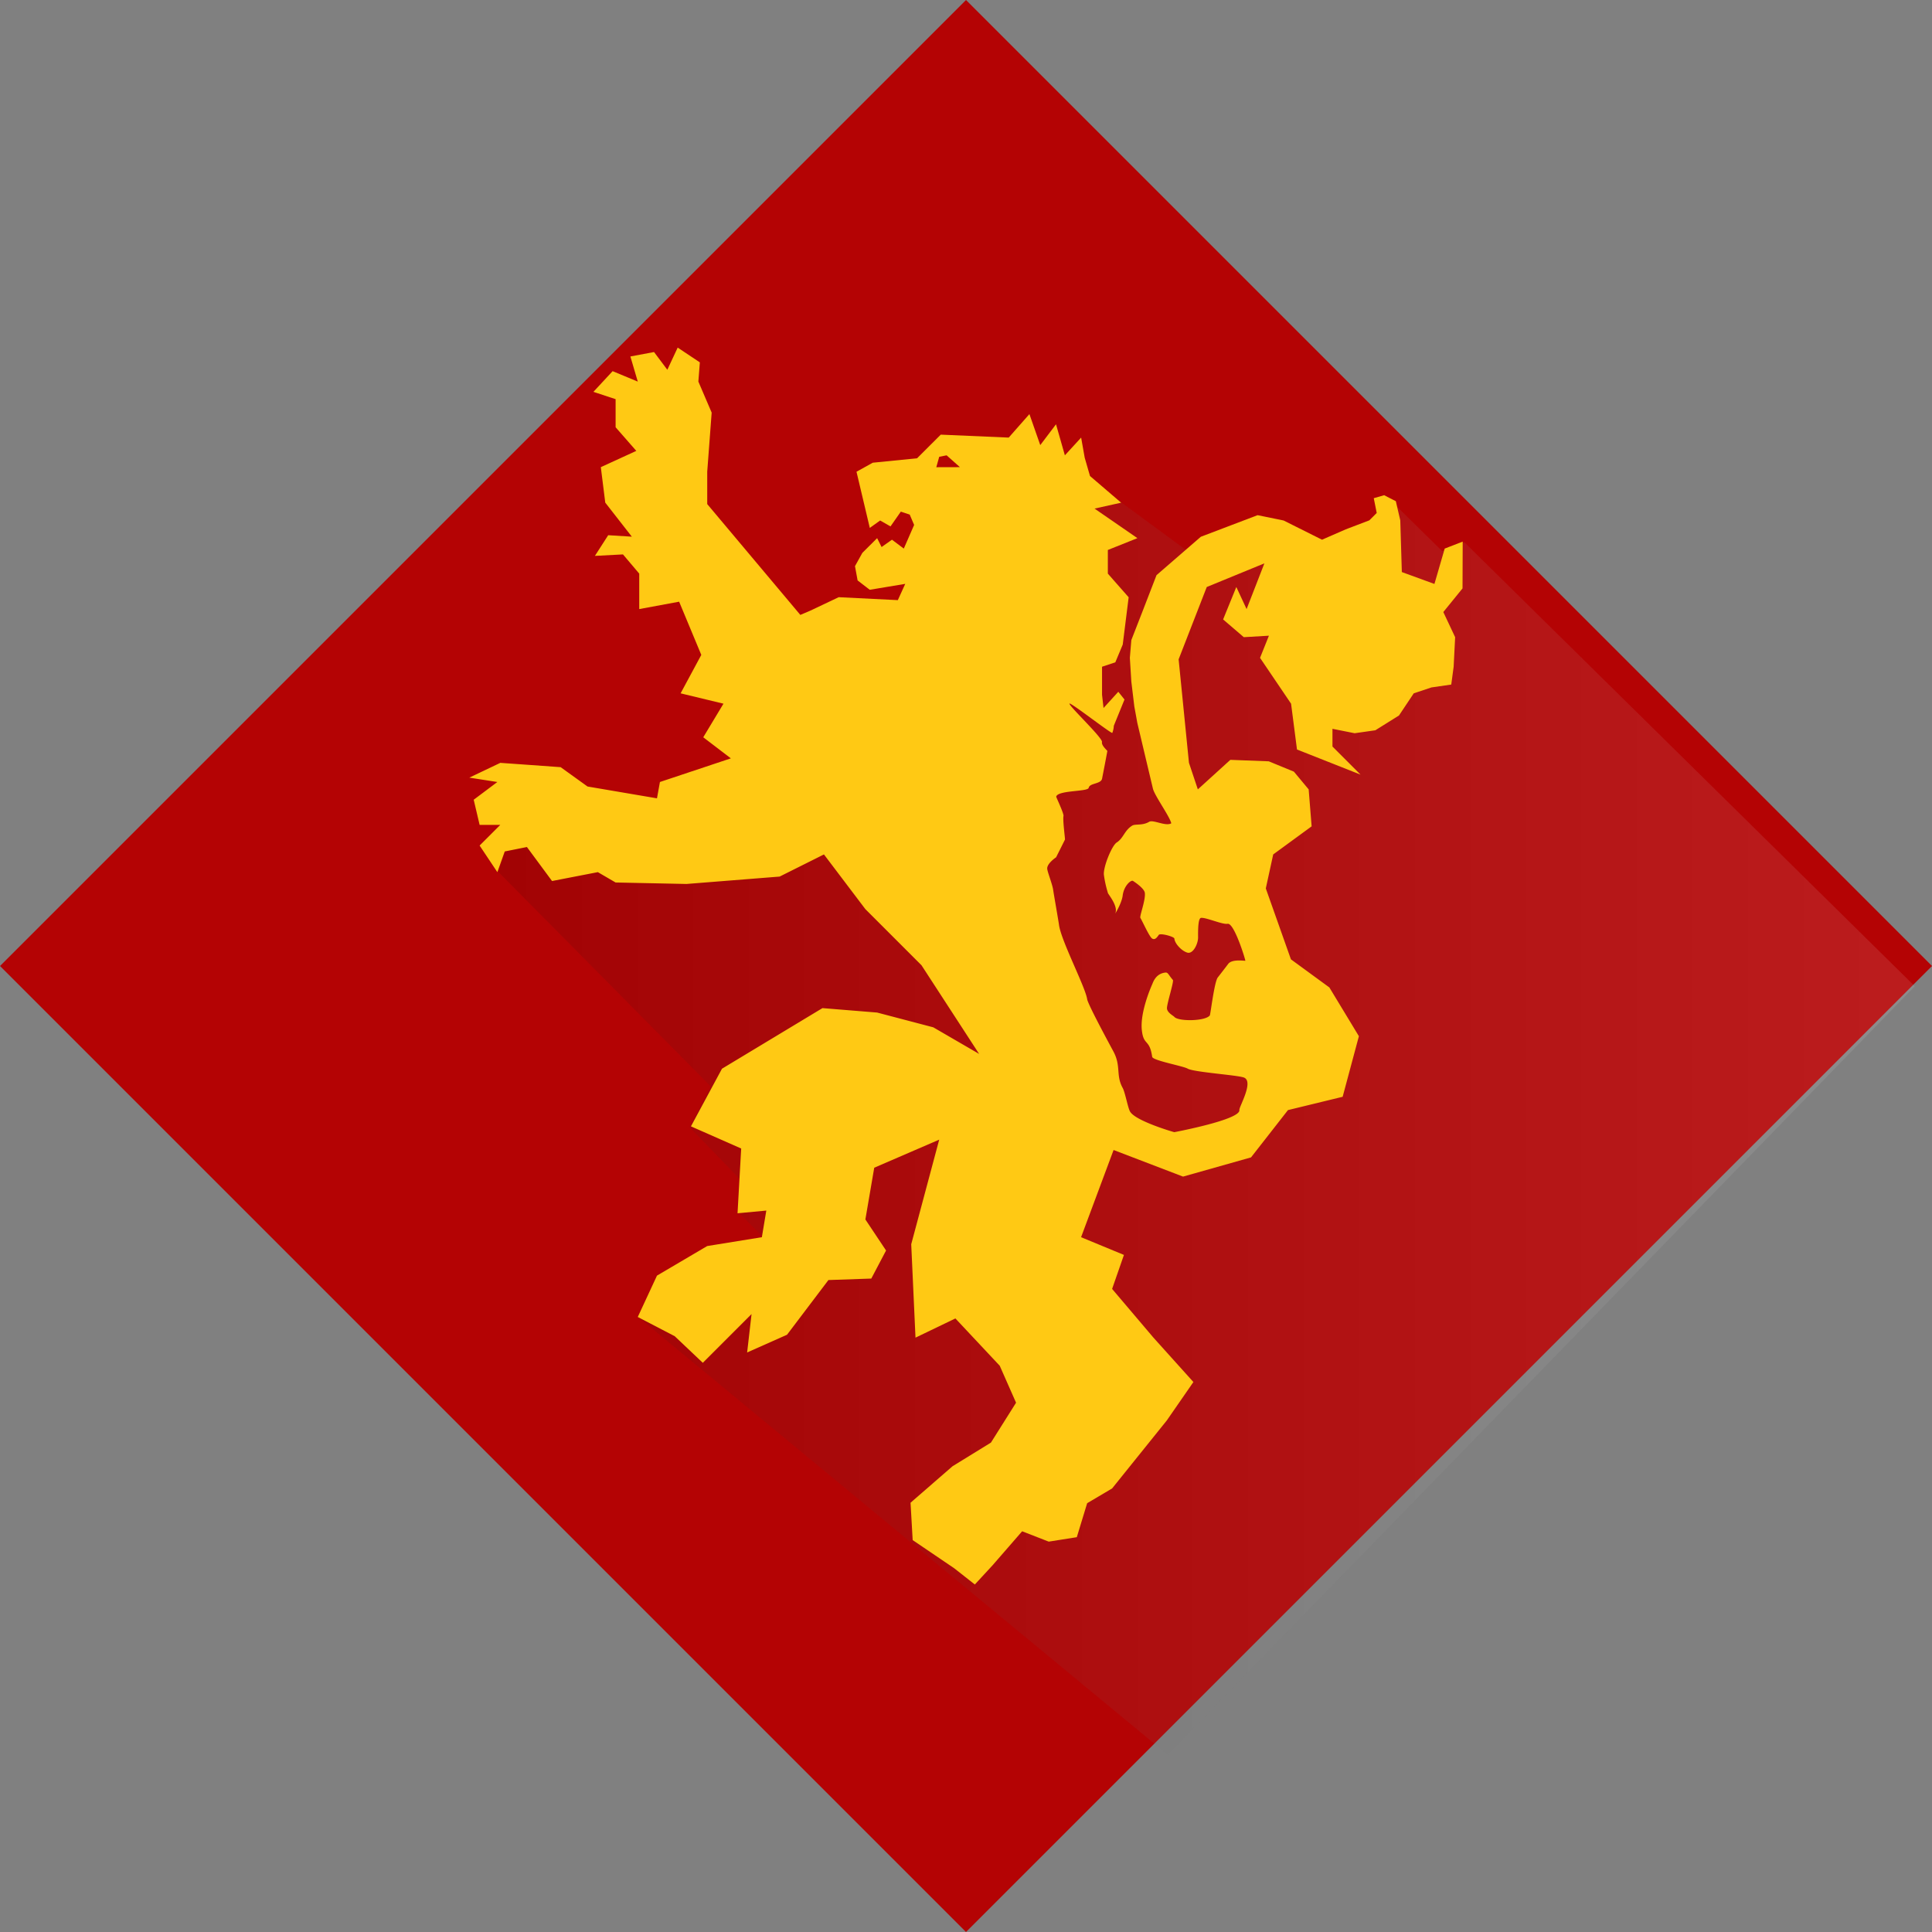 <svg xmlns="http://www.w3.org/2000/svg" xmlns:xlink="http://www.w3.org/1999/xlink" viewBox="0 0 905.1 905.1"><rect x="0" y="0" width="905.1" height="905.1" fill="#808080" stroke="none"/><defs><style>.cls-1{fill:#b40304;}.cls-2{opacity:0.1;fill:url(#linear-gradient);}.cls-3{fill:#ffc914;}</style><linearGradient id="linear-gradient" x1="233.55" y1="526.05" x2="897.05" y2="526.05" gradientUnits="userSpaceOnUse"><stop offset="0"/><stop offset="1" stop-color="#fff"/></linearGradient></defs><title>Lannister</title><g id="Layer_2" data-name="Layer 2"><g id="Layer_2-2" data-name="Layer 2"><rect class="cls-1" x="132.55" y="132.55" width="640" height="640" transform="translate(-187.45 452.55) rotate(-45)"/><polygon class="cls-2" points="897.05 462.05 547.05 822.05 299.05 617.05 361.05 583.05 346.05 568.05 353.05 559.05 323.05 528.05 333.05 509.05 233.55 408.55 239.55 389.55 340.55 394.55 518.05 230.05 567.05 266.05 593.05 255.04 641.05 265.05 648.55 231.55 675.62 258.17 686.05 254.05 897.05 462.05"/><path class="cls-3" d="M685.24,253.73,676.81,257,672,273.57,656.73,268,656,243.8l-2.08-9L648.42,232l-4.84,1.39,1.38,6.92-3.46,3.46L630.42,248l-11.08,4.84-18-9-12.19-2.49-26.58,10.11-20.77,18-6.46,16.72L530,299.88l-.69,8.31.69,11.08L531.41,331q.71,3.81,1.39,7.62,1.74,7.32,3.47,14.64l3.84,16.16c.79,3.35,7.82,12.93,8.61,16.28-2.59,1.58-8.48-1.84-10.38-.7-3.19,1.91-6.49.85-8,1.83-3.62,2.29-4,5.83-7.2,7.87-2.21,1.4-6.27,11.18-6,15.05a51.06,51.06,0,0,0,1.87,8.49c-.32.18,5.08,6.21,3.46,9.69-.25.54,3-4.69,3.47-8.31.56-4.7,3.93-7.51,4.84-6.92.34.21,5.21,3.33,5.54,5.54.49,3.28-2.55,11-2.08,11.77,1.13,1.87,4.21,8.9,5.54,9.69s2.25-.54,3.07-1.71c.66-1,7.25.8,7.32,1.71.19,2.4,3.46,5.85,6.11,6.59s5-4.11,5-7.11c-.05-4.07.06-9,1.36-9.17,2.28-.32,10.09,3.22,12.46,2.77,3.09-.6,8.44,17,8.31,17.31-.06.13-6.16-.95-8,1.45-1.39,1.84-3.12,4.09-4.9,6.36-1.64,2.09-3.41,17.37-3.74,17.8-2.07,2.77-14.75,2.89-16.61.69-.48-.56-3.52-2.05-3.46-4.15.06-2.4,3.33-12.5,2.77-13.15-2.12-2.44-2.24-3.59-3.47-3.47-4.62.48-5.82,4.64-6.23,5.54-.69,1.55-5.75,13.22-4.84,21.47.82,7.48,3.59,3.86,4.84,12.46.26,1.76,14.43,4.28,16.62,5.54,2.91,1.67,23.14,3,26.31,4.15,4.91,1.82-2.3,13.8-2.08,15.23.7,4.55-30.4,10.35-30.46,10.39s-18.29-5.23-20.77-9.69c-1-1.71-2.3-9-3.46-11.08-3.26-5.89-.64-10.22-4.33-17.06-6.37-11.78-12-22.63-12.29-24.48-.82-5.65-12.06-27.12-13.16-34.62-.43-3-2.39-14-2.77-16.62s-2.5-7.88-2.76-9.69c-.38-2.56,4.15-5.53,4.15-5.54s4.14-8.23,4.15-8.31c.1-.49-1.1-9-.69-11.08.12-.59-1-3.36-2-5.67-.76-1.75-1.44-3.24-1.42-3.33.18-.88,1.46-1.44,3.22-1.84,4.39-1,11.74-.95,12-2.31.47-2.33,5.76-1.69,6.27-4.3.35-1.79.77-3.95,1.32-6.8.71-3.76,1.07-5.64,1.15-6.13,0-.28-2.85-2.55-2.51-4.23.4-1.91-15.63-17-15.23-18,.33-.81,19.81,14.39,20.07,13.71a10.63,10.63,0,0,0,.7-3.33l5-12.29-2.9-3.63-6.92,7.61-.7-6.23V312.35l6.23-2.08,3.47-8.31,2.77-22.15L519,268.73V257.65l13.85-5.54-20.08-13.85,12.46-2.76L510.64,223l-2.48-8.58L506.49,205l-7.62,8.31-4.15-14.54-7.38,9.75L482.26,194,472.56,205l-31.84-1.38-11.08,11.07-20.77,2.08L401.25,221l6.23,26.31,4.85-3.47,4.85,2.77,4.84-6.92,4.16,1.38,2.07,4.85L423.41,257l-5.54-4.16L413,256.27l-2.08-4.16L404,259l-3.46,6.23,1.23,6.69,5.69,4.38,16.62-2.77-3.46,7.62-27.7-1.38L379.79,286l-4.85,2.07-43.62-51.92V221l2.08-27.7-6.23-14.54.69-9-10.38-6.92-4.85,10.38-6.23-8.3L295.32,167l3.46,11.77L287,173.88l-9,9.69L288.4,187v13.16l9.69,11.07-16.62,7.62,2.08,16.62L296,251.42l-11.07-.69-6.23,9.69,13.15-.69,7.62,9v16.61l18.69-3.46,10.38,24.93-9.69,18,20.08,4.85-9.47,15.74,12.93,9.87-33.23,11.08L307.78,374l-32.54-5.54-12.59-9.06-17.55-1.26-10.71-.76-14.53,6.92L233,366.35l-11.08,8.31,2.77,11.77h9.69l-9.69,9.69L233,408.58l3.46-9.69,10.39-2.08,11.77,15.93,21.46-4.16,8.31,4.85,33.23.69,43.62-3.46L386,400.28l19.39,25.61,26.31,26.31,27,41.54-21.47-12.46-26.31-6.92-25.61-2.08-47.08,28.39-14.54,27,23.54,10.38-1.71,30.34L359,567.13l-2.08,12.47-25.62,4.15L307.78,597.6l-9,19.38,17.31,9,13.16,12.47,22.84-22.85-2.07,18,18.69-8.31,19.39-25.62,20.08-.69,6.92-13.15-9.69-14.54,4.15-24.24L440,533.9l-13.11,49,2,43.76,18.69-9,20.77,22.16L476,657.14l-11.77,18.69-18,11.08L426.57,704l1,17.5L447,734.68l9.69,7.62,8.31-9,13.85-15.93,12.46,4.85,13.15-2.08,4.85-15.92L521,697.3l25.62-31.85,12.46-18-18.69-20.77L521,603.83l5.54-15.93-20.08-8.3,15.23-40.85,32.54,12.46,31.85-9,17.31-22.16L629,513.82l7.61-28.38-13.84-22.85-18-13.16L593,416.2l3.47-15.92,18-13.16-1.39-17.31-6.92-8.31-11.77-4.84-18-.69-15.23,13.84L557,357.35l-4.84-48.47L565.34,275l27-11.08L584,285.34,579.19,275,573,290.19l9.69,8.31,11.77-.69-4.16,10.38,14.54,21.47,2.77,21.46,29.77,11.77-13.15-13.16v-8.3l10.39,2.07,9.69-1.38,11.08-6.93,6.92-10.38,8.31-2.77,9.26-1.34,1.12-8.35.7-13.85-5.54-11.77,9-11.08Zm-246.6-34.85L440,214l3.47-.69,6.23,5.54Z"/></g></g></svg>